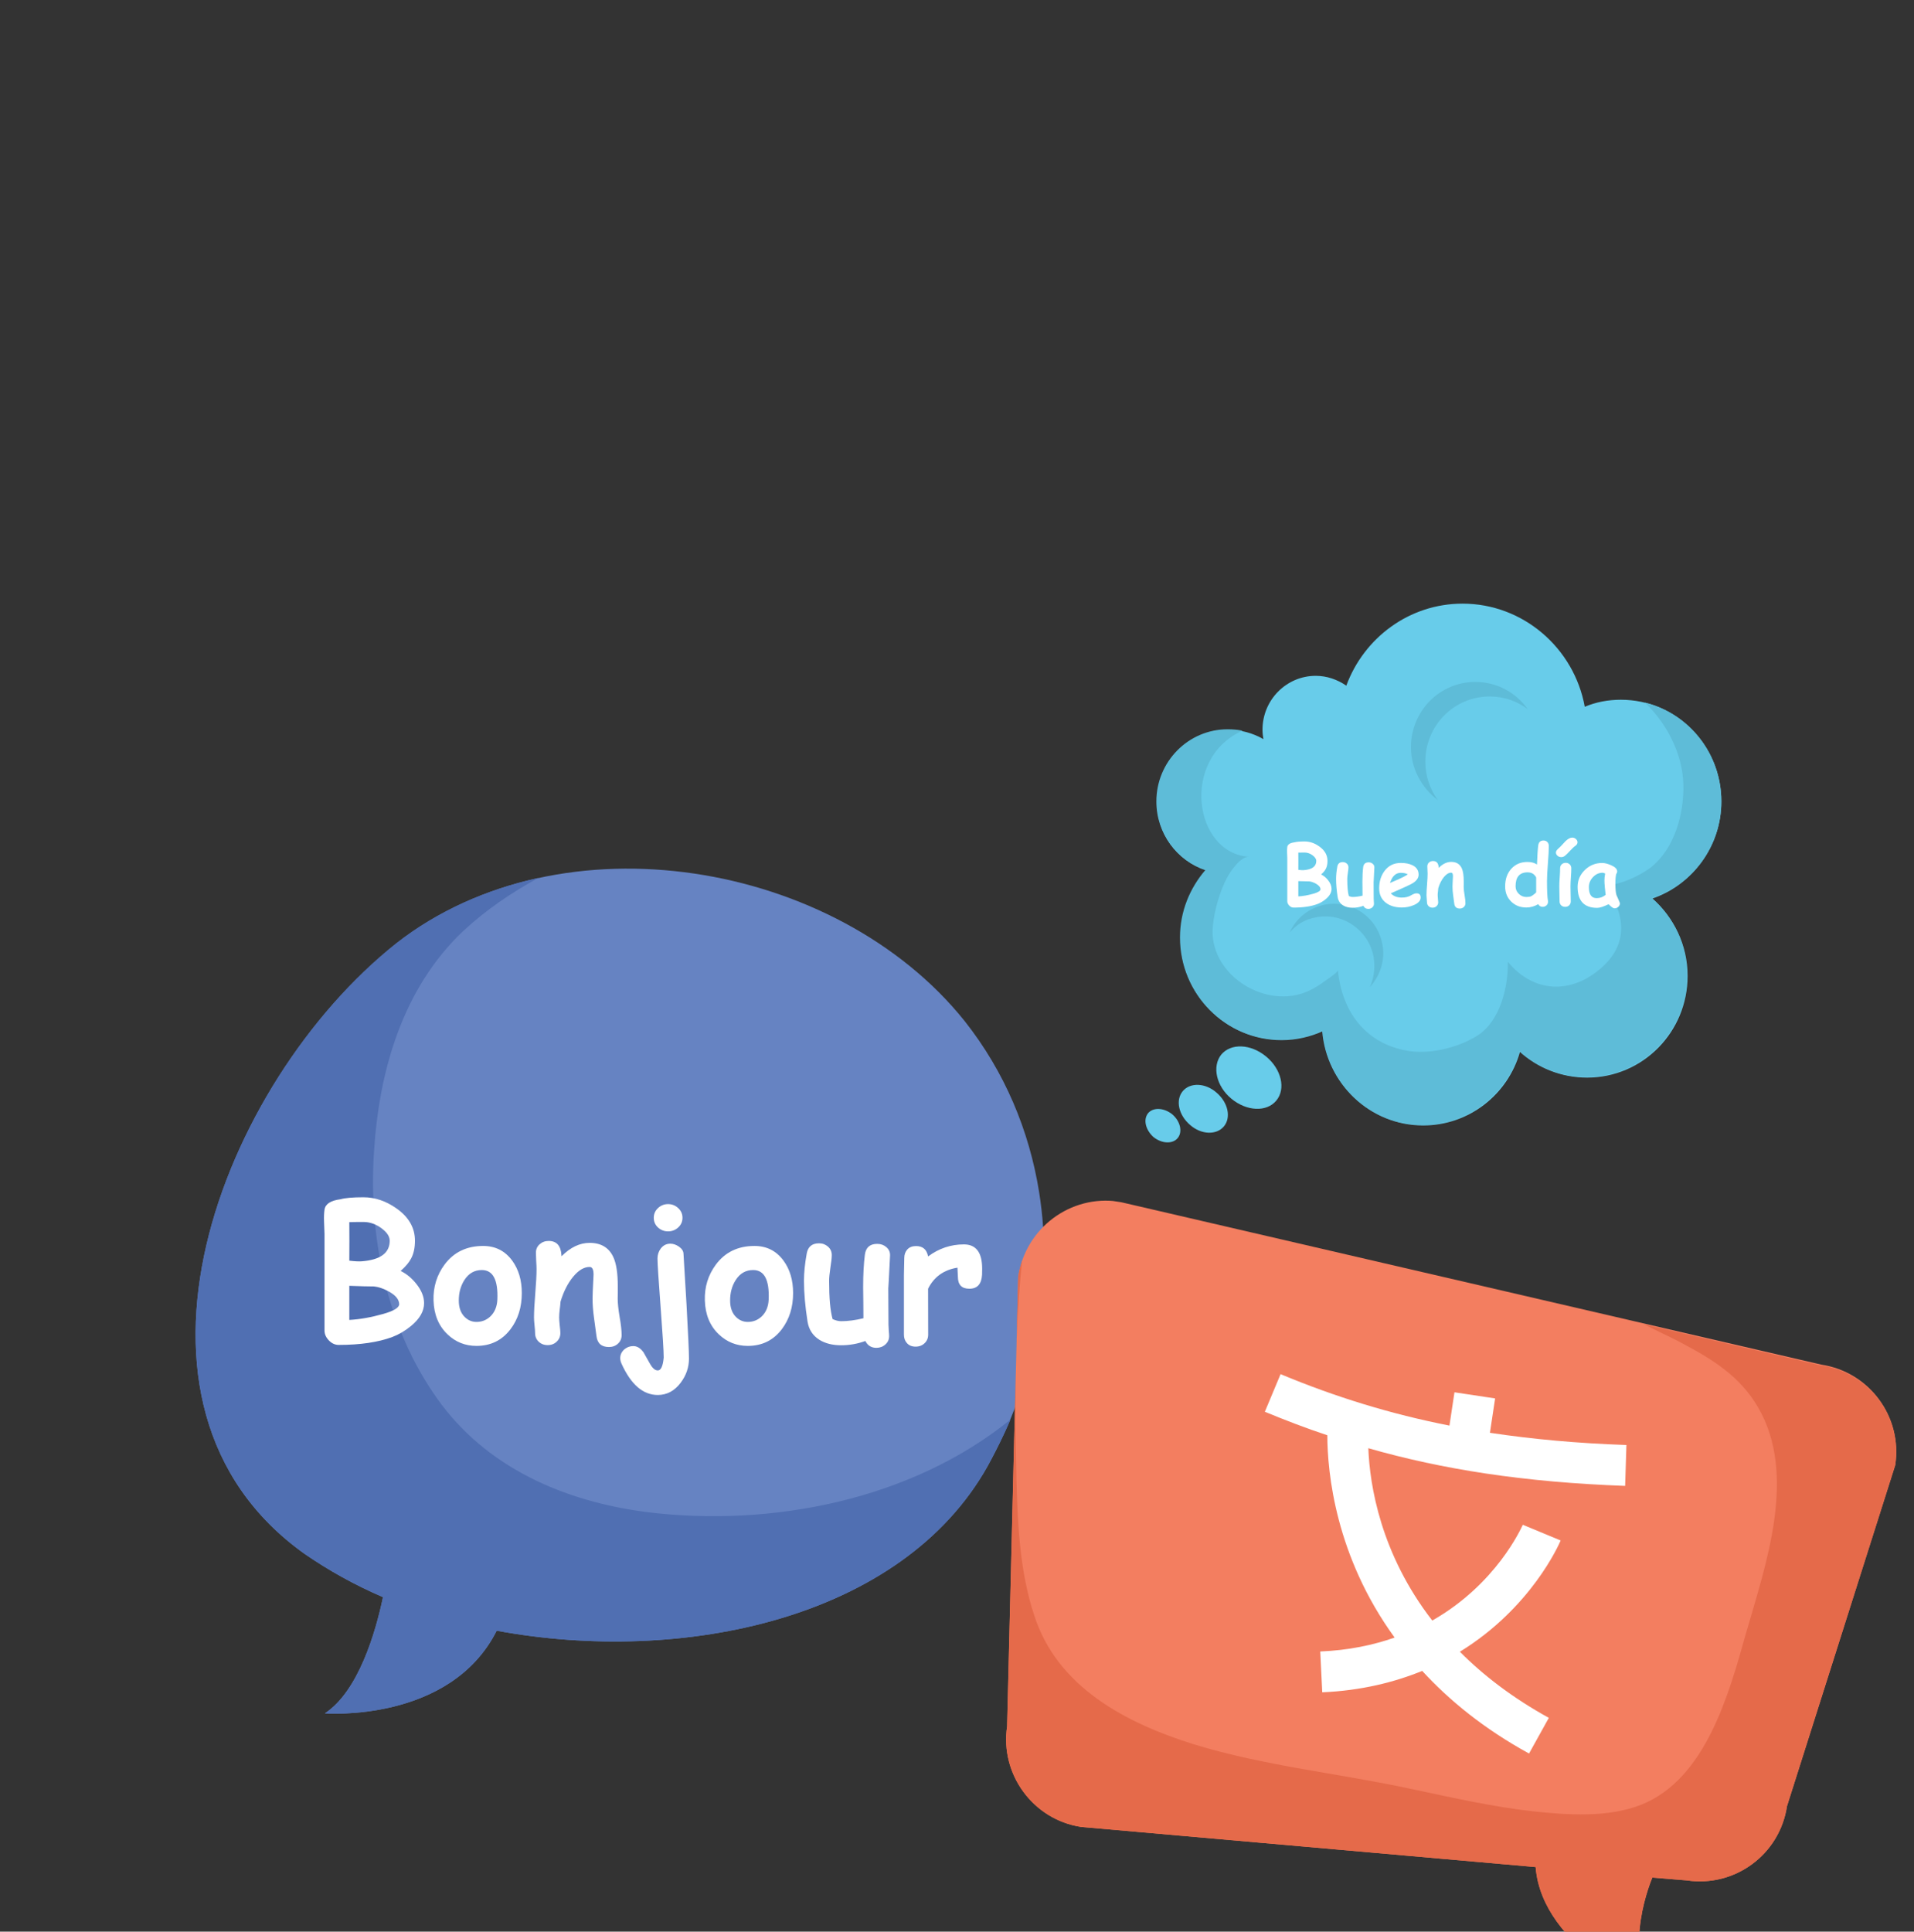 <svg width="111" height="112" viewBox="0 0 111 112" fill="none" xmlns="http://www.w3.org/2000/svg">
<rect x="0" y="0" width="111" height="112" fill="#333333" stroke="none"/>
<g clip-path="url(#clip0_1573_17836)">
<path d="M60.262 69.12C59.693 65.561 58.269 62.145 55.944 59.203C48.495 49.904 32.553 47.2 23.016 54.696C12.815 62.762 5.556 81.456 17.655 90.091C19.031 91.04 20.549 91.894 22.21 92.606C21.783 94.646 20.786 98.062 18.841 99.344C18.841 99.344 26.1 99.913 28.805 94.551C39.575 96.544 52.291 93.887 57.273 85.015C60.025 80.08 61.116 74.434 60.262 69.12Z" fill="#6683C2"/>
<path d="M37.49 87.672C32.745 87.055 28.19 85.11 25.343 81.077C22.449 76.996 21.358 71.777 21.69 66.795C21.975 62.098 23.351 57.306 26.862 53.984C28.19 52.751 29.661 51.754 31.227 50.9C28.238 51.565 25.391 52.798 22.971 54.696C12.818 62.762 5.558 81.456 17.657 90.091C19.033 91.04 20.551 91.894 22.212 92.606C21.785 94.646 20.789 98.063 18.843 99.344C18.843 99.344 26.103 99.913 28.807 94.552C39.578 96.544 52.293 93.887 57.275 85.015C57.75 84.113 58.224 83.212 58.604 82.31C52.863 86.96 44.749 88.573 37.49 87.672Z" fill="#506FB2"/>
<path d="M56.953 73.914C56.922 74.454 56.677 74.723 56.218 74.723C55.774 74.723 55.552 74.494 55.552 74.036L55.526 73.502C54.733 73.629 54.165 74.036 53.823 74.723L53.828 77.383C53.828 77.584 53.76 77.749 53.622 77.88C53.485 78.014 53.31 78.081 53.099 78.081C52.88 78.081 52.711 78.01 52.591 77.869C52.478 77.743 52.422 77.58 52.422 77.383V73.919C52.422 73.81 52.425 73.648 52.432 73.433C52.44 73.214 52.443 73.05 52.443 72.941C52.443 72.744 52.501 72.58 52.617 72.449C52.737 72.316 52.907 72.249 53.125 72.249C53.516 72.249 53.749 72.449 53.823 72.851C54.447 72.386 55.14 72.153 55.901 72.153C56.606 72.153 56.959 72.622 56.959 73.56C56.959 73.74 56.957 73.858 56.953 73.914Z" fill="white"/>
<path d="M51.516 74.67C51.516 74.906 51.518 75.263 51.521 75.738C51.525 76.214 51.527 76.57 51.527 76.806C51.527 76.88 51.532 76.992 51.543 77.14C51.557 77.284 51.564 77.393 51.564 77.468C51.564 77.665 51.492 77.827 51.347 77.954C51.206 78.084 51.032 78.15 50.824 78.15C50.531 78.15 50.318 78.017 50.184 77.753C49.732 77.919 49.265 78.001 48.782 78.001C48.282 78.001 47.861 77.896 47.519 77.684C47.134 77.441 46.905 77.087 46.831 76.621C46.694 75.74 46.625 74.952 46.625 74.258C46.625 73.799 46.678 73.276 46.784 72.687C46.854 72.289 47.092 72.09 47.498 72.09C47.702 72.09 47.876 72.155 48.021 72.285C48.166 72.412 48.238 72.575 48.238 72.772C48.238 72.927 48.211 73.17 48.158 73.502C48.109 73.833 48.084 74.085 48.084 74.258C48.084 74.755 48.1 75.19 48.132 75.564C48.167 75.934 48.218 76.241 48.285 76.484C48.373 76.523 48.458 76.553 48.539 76.574C48.624 76.595 48.705 76.606 48.782 76.606C49.174 76.606 49.604 76.549 50.073 76.436C50.073 76.165 50.071 75.856 50.067 75.511C50.06 75.099 50.057 74.802 50.057 74.623C50.057 73.9 50.09 73.276 50.157 72.751C50.21 72.331 50.45 72.122 50.876 72.122C51.084 72.122 51.262 72.187 51.41 72.317C51.559 72.448 51.627 72.612 51.617 72.809C51.55 74.152 51.516 74.772 51.516 74.67Z" fill="white"/>
<path d="M43.367 78.038C42.715 78.038 42.155 77.815 41.686 77.367C41.171 76.877 40.902 76.223 40.877 75.405C40.852 74.626 41.066 73.932 41.517 73.322C42.053 72.603 42.798 72.243 43.754 72.243C44.459 72.243 45.019 72.525 45.435 73.089C45.809 73.597 45.995 74.226 45.995 74.977C45.995 75.795 45.777 76.493 45.34 77.071C44.85 77.716 44.192 78.038 43.367 78.038ZM43.685 73.639C43.251 73.636 42.909 73.833 42.659 74.231C42.447 74.566 42.342 74.957 42.342 75.405C42.342 75.828 42.462 76.153 42.701 76.378C42.892 76.558 43.114 76.648 43.367 76.648C43.674 76.648 43.94 76.544 44.166 76.336C44.423 76.093 44.561 75.763 44.578 75.347C44.624 74.212 44.326 73.643 43.685 73.639Z" fill="white"/>
<path d="M38.745 71.397C38.519 71.397 38.324 71.322 38.158 71.17C37.996 71.019 37.915 70.832 37.915 70.61C37.915 70.388 37.996 70.201 38.158 70.049C38.324 69.894 38.519 69.816 38.745 69.816C38.97 69.816 39.166 69.894 39.332 70.049C39.497 70.201 39.58 70.388 39.58 70.61C39.58 70.832 39.497 71.019 39.332 71.17C39.166 71.322 38.97 71.397 38.745 71.397ZM38.491 78.716C38.491 78.346 38.431 77.369 38.311 75.786C38.191 74.204 38.131 73.264 38.131 72.968C38.131 72.756 38.193 72.566 38.316 72.397C38.461 72.207 38.648 72.111 38.877 72.111C39.039 72.111 39.201 72.166 39.364 72.275C39.54 72.395 39.631 72.532 39.638 72.688C39.681 73.361 39.739 74.339 39.813 75.622C39.908 77.332 39.956 78.381 39.956 78.769C39.956 79.28 39.795 79.749 39.474 80.175C39.118 80.647 38.676 80.884 38.147 80.884C37.294 80.884 36.594 80.281 36.048 79.075C35.995 78.959 35.969 78.85 35.969 78.747C35.969 78.553 36.046 78.386 36.201 78.245C36.353 78.115 36.528 78.049 36.725 78.049C36.95 78.049 37.15 78.171 37.322 78.414C37.449 78.64 37.578 78.867 37.708 79.096C37.849 79.34 37.996 79.461 38.147 79.461C38.331 79.461 38.445 79.213 38.491 78.716Z" fill="white"/>
<path d="M35.315 78.103C34.882 78.103 34.64 77.889 34.591 77.463C34.541 77.1 34.492 76.735 34.443 76.368C34.39 75.981 34.364 75.616 34.364 75.274C34.364 75.182 34.369 75.025 34.379 74.803C34.393 74.581 34.401 74.424 34.401 74.333C34.401 74.308 34.404 74.246 34.411 74.147C34.418 74.045 34.422 73.963 34.422 73.899C34.422 73.606 34.346 73.46 34.194 73.46C33.87 73.46 33.551 73.65 33.237 74.031C32.927 74.408 32.684 74.888 32.508 75.469C32.5 75.586 32.485 75.741 32.46 75.935C32.439 76.093 32.428 76.249 32.428 76.4C32.428 76.499 32.439 76.649 32.46 76.85C32.485 77.047 32.497 77.195 32.497 77.294C32.497 77.495 32.426 77.66 32.285 77.791C32.148 77.925 31.973 77.992 31.762 77.992C31.55 77.992 31.376 77.925 31.238 77.791C31.101 77.66 31.032 77.495 31.032 77.294C31.032 77.195 31.022 77.047 31 76.85C30.979 76.649 30.969 76.499 30.969 76.4C30.969 76.062 30.993 75.591 31.043 74.988C31.092 74.385 31.117 73.915 31.117 73.576C31.117 73.471 31.11 73.314 31.096 73.106C31.085 72.894 31.08 72.737 31.08 72.635C31.08 72.438 31.15 72.276 31.291 72.149C31.436 72.018 31.612 71.953 31.82 71.953C32.282 71.953 32.529 72.23 32.56 72.783L32.566 72.841C33.08 72.323 33.623 72.064 34.194 72.064C34.861 72.064 35.321 72.343 35.574 72.9C35.744 73.273 35.828 73.832 35.828 74.576V74.951C35.825 75.113 35.823 75.228 35.823 75.295C35.823 75.57 35.86 75.924 35.934 76.358C36.011 76.791 36.05 77.144 36.05 77.415C36.05 77.613 35.98 77.777 35.839 77.907C35.698 78.038 35.523 78.103 35.315 78.103Z" fill="white"/>
<path d="M27.633 78.038C26.981 78.038 26.42 77.815 25.952 77.367C25.437 76.877 25.167 76.223 25.142 75.405C25.118 74.626 25.331 73.932 25.782 73.322C26.318 72.603 27.064 72.243 28.019 72.243C28.724 72.243 29.285 72.525 29.701 73.089C30.074 73.597 30.261 74.226 30.261 74.977C30.261 75.795 30.043 76.493 29.605 77.071C29.115 77.716 28.458 78.038 27.633 78.038ZM27.95 73.639C27.517 73.636 27.175 73.833 26.924 74.231C26.713 74.566 26.607 74.957 26.607 75.405C26.607 75.828 26.727 76.153 26.967 76.378C27.157 76.558 27.379 76.648 27.633 76.648C27.94 76.648 28.206 76.544 28.431 76.336C28.689 76.093 28.826 75.763 28.844 75.347C28.89 74.212 28.592 73.643 27.95 73.639Z" fill="white"/>
<path d="M22.754 77.521C21.933 77.827 20.894 77.981 19.639 77.981C19.428 77.981 19.238 77.893 19.068 77.716C18.903 77.54 18.82 77.352 18.82 77.151V71.546C18.809 71.306 18.8 71.066 18.793 70.826C18.783 70.555 18.792 70.326 18.82 70.139C18.869 69.808 19.178 69.607 19.745 69.536C20.013 69.459 20.457 69.42 21.078 69.42C21.744 69.42 22.382 69.635 22.992 70.065C23.707 70.566 24.065 71.191 24.065 71.942C24.065 72.348 23.991 72.689 23.843 72.968C23.727 73.194 23.524 73.435 23.235 73.692C23.577 73.858 23.88 74.108 24.145 74.443C24.444 74.817 24.594 75.189 24.594 75.559C24.594 76.028 24.338 76.472 23.827 76.891C23.485 77.17 23.128 77.38 22.754 77.521ZM21.078 70.853C20.623 70.853 20.35 70.856 20.258 70.864L20.263 71.984L20.258 73.095C20.579 73.134 20.82 73.146 20.983 73.132C22.061 73.047 22.601 72.651 22.601 71.942C22.601 71.692 22.442 71.45 22.125 71.218C21.797 70.975 21.448 70.853 21.078 70.853ZM21.696 74.591C21.376 74.591 20.896 74.579 20.258 74.554V76.532C20.864 76.5 21.522 76.384 22.23 76.183C22.851 76.007 23.157 75.816 23.151 75.612C23.14 75.34 22.941 75.099 22.553 74.887C22.25 74.718 21.964 74.62 21.696 74.591Z" fill="white"/>
<g clip-path="url(#clip1_1573_17836)">
<path d="M64.875 69.673L105.623 79.124C108.396 79.542 110.339 82.128 109.913 84.951L103.635 104.726C103.209 107.55 100.589 109.447 97.817 109.028L95.828 108.866C95.828 108.866 94.009 113.038 95.945 115.668C95.945 115.668 89.435 113.035 89.059 108.256L62.696 105.928C59.923 105.51 57.988 102.879 58.407 100.1L59.05 74.02C59.476 71.196 62.102 69.255 64.875 69.673Z" fill="#F37E60"/>
<path d="M76.977 83.219C75.761 82.817 74.555 82.352 73.353 81.858L74.265 79.676C77.453 81.004 80.646 81.987 84.059 82.659L84.35 80.728L86.708 81.084L86.407 83.076C88.888 83.45 91.5 83.688 94.322 83.784L94.248 86.155C91.364 86.049 88.688 85.817 86.146 85.434C83.788 85.078 81.544 84.598 79.354 83.97C79.437 86.129 80.068 90.095 83.062 93.962C86.786 91.845 88.221 88.599 88.313 88.409L90.508 89.32C90.409 89.556 88.799 93.23 84.664 95.771C86.019 97.135 87.713 98.441 89.822 99.605L88.675 101.673C86.069 100.245 84.049 98.593 82.479 96.883C80.851 97.546 78.934 98.025 76.682 98.123L76.566 95.756C78.2 95.689 79.632 95.388 80.88 94.949C77.447 90.232 76.981 85.382 76.977 83.219Z" fill="white"/>
<path d="M59.285 73.047C59.12 74.443 59.051 75.808 58.976 77.218C58.862 80.089 58.884 82.981 58.949 85.879C59.018 88.456 59.155 91.182 59.973 93.644C61.308 97.833 65.295 99.902 69.226 101.137C73.38 102.406 77.662 102.823 81.871 103.733C84.176 104.219 86.519 104.756 88.903 105.024C90.929 105.238 93.237 105.403 95.182 104.642C98.93 103.145 100.269 98.212 101.258 94.694C102.41 90.696 104.244 85.517 101.954 81.596C100.9 79.786 99.309 78.813 97.487 77.85C96.895 77.531 96.124 77.186 95.359 76.795L105.524 79.155C108.393 79.542 110.336 82.127 109.91 84.951L103.632 104.725C103.206 107.549 100.586 109.446 97.814 109.028L95.825 108.865C95.825 108.865 94.006 113.037 95.942 115.668C95.942 115.668 89.433 113.035 89.056 108.256L62.694 105.928C59.921 105.509 57.985 102.879 58.404 100.1L59.047 74.02C59.101 73.661 59.193 73.354 59.285 73.047Z" fill="#E56A4A"/>
</g>
<g clip-path="url(#clip2_1573_17836)">
<path d="M99.829 46.471C99.829 43.209 97.225 40.573 94.002 40.573C93.25 40.573 92.552 40.709 91.907 40.98C91.29 37.582 88.336 35 84.818 35C81.73 35 79.098 36.984 78.077 39.757C77.567 39.404 76.949 39.186 76.305 39.186C74.613 39.186 73.217 40.573 73.217 42.312C73.217 42.503 73.243 42.693 73.27 42.856C72.653 42.503 71.954 42.312 71.229 42.312C68.947 42.312 67.094 44.188 67.094 46.498C67.094 48.347 68.275 49.924 69.94 50.467C69.027 51.527 68.463 52.887 68.463 54.382C68.463 57.671 71.095 60.308 74.318 60.308C75.177 60.308 75.983 60.117 76.708 59.791C76.949 62.836 79.447 65.255 82.535 65.255C85.194 65.255 87.45 63.461 88.148 60.987C89.168 61.911 90.538 62.482 92.042 62.482C95.264 62.482 97.869 59.846 97.869 56.584C97.869 54.789 97.063 53.186 95.828 52.098C98.138 51.31 99.829 49.081 99.829 46.471Z" fill="#68CCEA"/>
<path d="M99.825 46.471C99.825 43.698 97.945 41.361 95.394 40.735C96.656 41.931 97.569 43.698 97.623 45.438C97.677 47.178 97.113 49.244 95.689 50.331C95.072 50.793 93.81 51.391 93.031 51.31C94.159 52.778 94.561 54.599 92.923 56.067C91.097 57.725 88.895 57.535 87.445 55.768C87.472 57.263 86.989 59.193 85.7 60.035C84.625 60.715 83.121 61.096 81.859 60.96C79.308 60.633 77.831 58.758 77.59 56.257C77.59 56.393 76.784 56.909 76.65 57.018C76.327 57.236 76.005 57.426 75.629 57.562C73.185 58.459 70.07 56.393 70.339 53.702C70.419 52.805 70.742 51.663 71.171 50.875C71.359 50.521 71.95 49.651 72.433 49.679C69.211 49.461 68.459 43.97 72.057 42.366C71.789 42.312 71.493 42.285 71.198 42.285C68.915 42.285 67.062 44.16 67.062 46.471C67.062 48.319 68.244 49.896 69.909 50.44C68.996 51.5 68.432 52.859 68.432 54.354C68.432 57.643 71.064 60.28 74.286 60.28C75.146 60.28 75.951 60.09 76.676 59.764C76.918 62.808 79.416 65.228 82.504 65.228C85.162 65.228 87.418 63.433 88.116 60.96C89.137 61.884 90.507 62.455 92.01 62.455C95.233 62.455 97.838 59.818 97.838 56.556C97.838 54.762 97.032 53.158 95.797 52.071C98.133 51.31 99.825 49.081 99.825 46.471Z" fill="#5EBCD8"/>
<path d="M74.018 63.814C73.454 64.494 72.3 64.439 71.413 63.706C70.527 62.972 70.285 61.83 70.823 61.15C71.387 60.471 72.541 60.525 73.427 61.259C74.314 61.993 74.582 63.135 74.018 63.814Z" fill="#68CCEA"/>
<path d="M70.98 65.309C70.55 65.826 69.664 65.798 69.019 65.228C68.348 64.657 68.16 63.787 68.59 63.27C69.019 62.754 69.905 62.781 70.55 63.352C71.221 63.923 71.409 64.793 70.98 65.309Z" fill="#68CCEA"/>
<path d="M68.298 65.989C68.002 66.343 67.385 66.316 66.901 65.935C66.445 65.527 66.284 64.929 66.579 64.549C66.874 64.195 67.492 64.222 67.975 64.603C68.459 65.011 68.593 65.636 68.298 65.989Z" fill="#68CCEA"/>
<path d="M82.661 44.161C82.661 42.068 84.326 40.383 86.393 40.383C87.226 40.383 87.978 40.655 88.596 41.117C87.924 40.165 86.823 39.54 85.561 39.54C83.493 39.54 81.828 41.225 81.828 43.319C81.828 44.569 82.446 45.684 83.386 46.39C82.929 45.765 82.661 45.004 82.661 44.161Z" fill="#5EBCD8"/>
<path d="M76.328 53.186C77.858 52.887 79.362 53.92 79.657 55.469C79.765 56.094 79.684 56.693 79.443 57.236C80.034 56.584 80.356 55.66 80.168 54.735C79.872 53.186 78.395 52.153 76.838 52.452C75.898 52.642 75.173 53.24 74.797 54.056C75.2 53.594 75.71 53.295 76.328 53.186Z" fill="#5EBCD8"/>
<path d="M93.63 52.666C93.558 52.666 93.443 52.587 93.287 52.429C93.142 52.499 93.015 52.551 92.906 52.586C92.796 52.622 92.703 52.64 92.626 52.64C92.248 52.64 91.964 52.538 91.774 52.335C91.586 52.131 91.492 51.826 91.492 51.42C91.492 51.04 91.632 50.715 91.911 50.444C92.19 50.173 92.524 50.037 92.913 50.037C93.062 50.037 93.234 50.08 93.43 50.165C93.667 50.268 93.785 50.387 93.785 50.523C93.785 50.58 93.767 50.629 93.731 50.672C93.715 50.735 93.703 50.815 93.694 50.911C93.686 51.006 93.682 51.117 93.682 51.245C93.682 51.547 93.703 51.764 93.745 51.897C93.75 51.911 93.786 51.993 93.853 52.143C93.915 52.279 93.945 52.356 93.945 52.375C93.945 52.459 93.913 52.528 93.849 52.584C93.786 52.639 93.713 52.666 93.63 52.666ZM93.047 51.041C93.047 50.991 93.05 50.933 93.056 50.868C93.064 50.802 93.075 50.729 93.089 50.648C93.058 50.632 93.029 50.621 93.004 50.615C92.981 50.607 92.96 50.603 92.943 50.603C92.73 50.603 92.543 50.688 92.383 50.857C92.224 51.024 92.144 51.218 92.144 51.439C92.144 51.651 92.181 51.81 92.257 51.918C92.332 52.024 92.445 52.077 92.595 52.077C92.692 52.077 92.784 52.061 92.87 52.029C92.958 51.996 93.04 51.948 93.117 51.885C93.07 51.509 93.047 51.228 93.047 51.041Z" fill="white"/>
<path d="M91.079 51.399C91.079 51.489 91.081 51.634 91.086 51.833C91.092 52.032 91.095 52.176 91.095 52.266C91.095 52.358 91.065 52.434 91.003 52.494C90.942 52.552 90.865 52.581 90.771 52.581C90.677 52.581 90.599 52.552 90.538 52.494C90.477 52.434 90.446 52.358 90.446 52.266C90.446 52.176 90.443 52.032 90.437 51.833C90.432 51.634 90.43 51.489 90.43 51.399C90.43 51.259 90.437 51.083 90.453 50.871C90.469 50.66 90.477 50.483 90.477 50.343C90.477 50.251 90.507 50.176 90.568 50.118C90.629 50.058 90.707 50.028 90.801 50.028C90.895 50.028 90.973 50.058 91.034 50.118C91.095 50.176 91.126 50.251 91.126 50.343C91.126 50.483 91.118 50.66 91.102 50.871C91.087 51.083 91.079 51.259 91.079 51.399ZM91.359 49.045C91.275 49.102 91.173 49.198 91.05 49.334C90.922 49.476 90.82 49.575 90.745 49.63C90.684 49.676 90.616 49.699 90.543 49.699C90.459 49.699 90.387 49.672 90.326 49.618C90.265 49.564 90.234 49.502 90.234 49.431C90.234 49.373 90.267 49.309 90.333 49.239C90.391 49.185 90.448 49.132 90.505 49.078C90.673 48.893 90.771 48.788 90.801 48.761C90.944 48.631 91.07 48.566 91.18 48.566C91.263 48.566 91.334 48.594 91.394 48.649C91.455 48.705 91.486 48.767 91.486 48.836C91.486 48.917 91.443 48.986 91.359 49.045Z" fill="white"/>
<path d="M89.135 50.13C89.156 49.591 89.18 49.219 89.208 49.014C89.235 48.828 89.337 48.734 89.514 48.734C89.606 48.734 89.681 48.764 89.737 48.824C89.794 48.884 89.822 48.958 89.822 49.045C89.822 49.274 89.804 49.615 89.768 50.068C89.733 50.521 89.716 50.862 89.716 51.091C89.716 51.65 89.734 52.025 89.77 52.214C89.775 52.239 89.777 52.262 89.777 52.283C89.777 52.37 89.746 52.441 89.683 52.498C89.621 52.553 89.548 52.581 89.465 52.581C89.349 52.581 89.262 52.529 89.206 52.425C89.099 52.49 88.989 52.538 88.874 52.569C88.76 52.602 88.641 52.619 88.519 52.619C88.168 52.619 87.876 52.506 87.644 52.28C87.407 52.05 87.289 51.756 87.289 51.399C87.289 50.974 87.408 50.632 87.647 50.371C87.885 50.109 88.196 49.978 88.58 49.978C88.698 49.978 88.803 49.991 88.895 50.016C88.988 50.041 89.068 50.079 89.135 50.13ZM89.088 50.876C89.037 50.776 88.969 50.702 88.886 50.653C88.803 50.604 88.704 50.58 88.59 50.58C88.358 50.58 88.183 50.648 88.067 50.783C87.951 50.917 87.894 51.12 87.894 51.39C87.894 51.56 87.956 51.706 88.082 51.828C88.207 51.95 88.353 52.01 88.519 52.01C88.64 52.01 88.731 51.996 88.794 51.968C88.837 51.949 88.909 51.898 89.011 51.816C89.037 51.794 89.063 51.77 89.088 51.743C89.085 51.667 89.085 51.378 89.088 50.876Z" fill="white"/>
<path d="M84.66 52.679C84.467 52.679 84.359 52.583 84.338 52.392C84.316 52.229 84.294 52.066 84.272 51.902C84.248 51.728 84.236 51.565 84.236 51.411C84.236 51.37 84.239 51.3 84.243 51.201C84.25 51.101 84.253 51.031 84.253 50.99C84.253 50.979 84.254 50.951 84.258 50.907C84.261 50.861 84.262 50.824 84.262 50.795C84.262 50.664 84.229 50.599 84.161 50.599C84.017 50.599 83.875 50.684 83.736 50.855C83.597 51.024 83.489 51.239 83.411 51.499C83.408 51.551 83.401 51.621 83.39 51.708C83.38 51.779 83.376 51.848 83.376 51.916C83.376 51.96 83.38 52.027 83.39 52.117C83.401 52.206 83.406 52.272 83.406 52.316C83.406 52.406 83.375 52.48 83.312 52.539C83.251 52.599 83.173 52.629 83.079 52.629C82.985 52.629 82.908 52.599 82.847 52.539C82.785 52.48 82.755 52.406 82.755 52.316C82.755 52.272 82.75 52.206 82.741 52.117C82.731 52.027 82.727 51.96 82.727 51.916C82.727 51.764 82.737 51.553 82.76 51.283C82.781 51.013 82.792 50.803 82.792 50.651C82.792 50.604 82.789 50.533 82.783 50.44C82.778 50.346 82.776 50.275 82.776 50.229C82.776 50.141 82.807 50.068 82.87 50.011C82.934 49.953 83.013 49.924 83.105 49.924C83.311 49.924 83.42 50.048 83.434 50.296L83.437 50.322C83.666 50.09 83.907 49.974 84.161 49.974C84.457 49.974 84.662 50.098 84.775 50.348C84.85 50.515 84.888 50.766 84.888 51.099V51.267C84.886 51.34 84.885 51.391 84.885 51.421C84.885 51.544 84.902 51.703 84.935 51.897C84.969 52.091 84.987 52.249 84.987 52.371C84.987 52.459 84.955 52.533 84.893 52.591C84.83 52.649 84.752 52.679 84.66 52.679Z" fill="white"/>
<path d="M81.299 52.619C80.924 52.619 80.618 52.529 80.379 52.349C80.116 52.15 79.984 51.87 79.984 51.508C79.984 51.109 80.089 50.771 80.297 50.495C80.529 50.188 80.842 50.035 81.236 50.035C81.508 50.035 81.735 50.079 81.915 50.168C82.152 50.285 82.27 50.466 82.27 50.713C82.27 50.886 82.174 51.04 81.981 51.175C81.893 51.236 81.717 51.326 81.452 51.444L80.659 51.797C80.735 51.88 80.826 51.941 80.932 51.982C81.039 52.023 81.161 52.044 81.299 52.044C81.509 52.044 81.687 52 81.833 51.913C81.963 51.836 82.067 51.797 82.146 51.797C82.309 51.797 82.39 51.877 82.39 52.037C82.39 52.217 82.259 52.364 81.998 52.477C81.778 52.572 81.545 52.619 81.299 52.619ZM81.236 50.608C81.09 50.608 80.965 50.657 80.862 50.755C80.758 50.853 80.675 51 80.612 51.196C80.79 51.118 80.966 51.042 81.141 50.966C81.353 50.87 81.522 50.781 81.647 50.698C81.542 50.638 81.405 50.608 81.236 50.608Z" fill="white"/>
<path d="M79.66 51.141C79.66 51.247 79.661 51.407 79.662 51.62C79.664 51.833 79.665 51.992 79.665 52.098C79.665 52.131 79.667 52.181 79.672 52.248C79.678 52.312 79.681 52.361 79.681 52.394C79.681 52.483 79.649 52.555 79.585 52.612C79.522 52.671 79.444 52.7 79.352 52.7C79.222 52.7 79.127 52.641 79.067 52.522C78.867 52.596 78.659 52.634 78.444 52.634C78.221 52.634 78.034 52.586 77.882 52.491C77.711 52.383 77.609 52.224 77.576 52.015C77.515 51.62 77.484 51.268 77.484 50.956C77.484 50.751 77.508 50.517 77.555 50.253C77.586 50.075 77.692 49.985 77.872 49.985C77.963 49.985 78.041 50.015 78.105 50.073C78.169 50.13 78.202 50.203 78.202 50.291C78.202 50.36 78.19 50.469 78.166 50.618C78.144 50.766 78.133 50.879 78.133 50.956C78.133 51.179 78.141 51.374 78.155 51.542C78.17 51.707 78.193 51.845 78.223 51.954C78.262 51.971 78.3 51.984 78.336 51.994C78.373 52.004 78.409 52.008 78.444 52.008C78.618 52.008 78.809 51.983 79.018 51.932C79.018 51.811 79.017 51.673 79.015 51.518C79.012 51.333 79.011 51.2 79.011 51.12C79.011 50.796 79.026 50.517 79.055 50.281C79.079 50.093 79.186 50 79.375 50C79.468 50 79.547 50.029 79.613 50.087C79.679 50.146 79.709 50.219 79.704 50.307C79.675 50.909 79.66 51.187 79.66 51.141Z" fill="white"/>
<path d="M76.404 52.418C76.039 52.555 75.577 52.624 75.019 52.624C74.925 52.624 74.84 52.584 74.765 52.506C74.691 52.427 74.654 52.342 74.654 52.252V49.741C74.65 49.634 74.646 49.526 74.642 49.419C74.638 49.297 74.642 49.195 74.654 49.111C74.676 48.963 74.813 48.873 75.066 48.841C75.185 48.806 75.383 48.789 75.659 48.789C75.955 48.789 76.239 48.885 76.51 49.078C76.828 49.302 76.987 49.583 76.987 49.919C76.987 50.1 76.954 50.254 76.888 50.379C76.837 50.48 76.747 50.588 76.618 50.703C76.77 50.777 76.905 50.889 77.023 51.039C77.156 51.207 77.222 51.373 77.222 51.539C77.222 51.749 77.109 51.948 76.882 52.136C76.729 52.261 76.57 52.355 76.404 52.418ZM75.659 49.431C75.456 49.431 75.335 49.433 75.294 49.436L75.296 49.938L75.294 50.435C75.437 50.453 75.544 50.458 75.616 50.452C76.096 50.414 76.336 50.236 76.336 49.919C76.336 49.807 76.265 49.699 76.124 49.594C75.978 49.486 75.823 49.431 75.659 49.431ZM75.934 51.106C75.791 51.106 75.578 51.1 75.294 51.089V51.975C75.564 51.961 75.856 51.909 76.171 51.819C76.447 51.74 76.584 51.654 76.58 51.563C76.576 51.441 76.487 51.333 76.315 51.238C76.18 51.163 76.053 51.118 75.934 51.106Z" fill="white"/>
</g>
</g>
<defs>
<clipPath id="clip0_1573_17836">
<rect width="111" height="112" rx="10" fill="white"/>
</clipPath>
<clipPath id="clip1_1573_17836">
<rect width="51.925" height="40.798" fill="white" transform="matrix(-0.989 -0.149 -0.149 0.989 111.164 76.659)"/>
</clipPath>
<clipPath id="clip2_1573_17836">
<rect width="33.38" height="31.261" fill="white" transform="translate(66.445 35)"/>
</clipPath>
</defs>
</svg>
